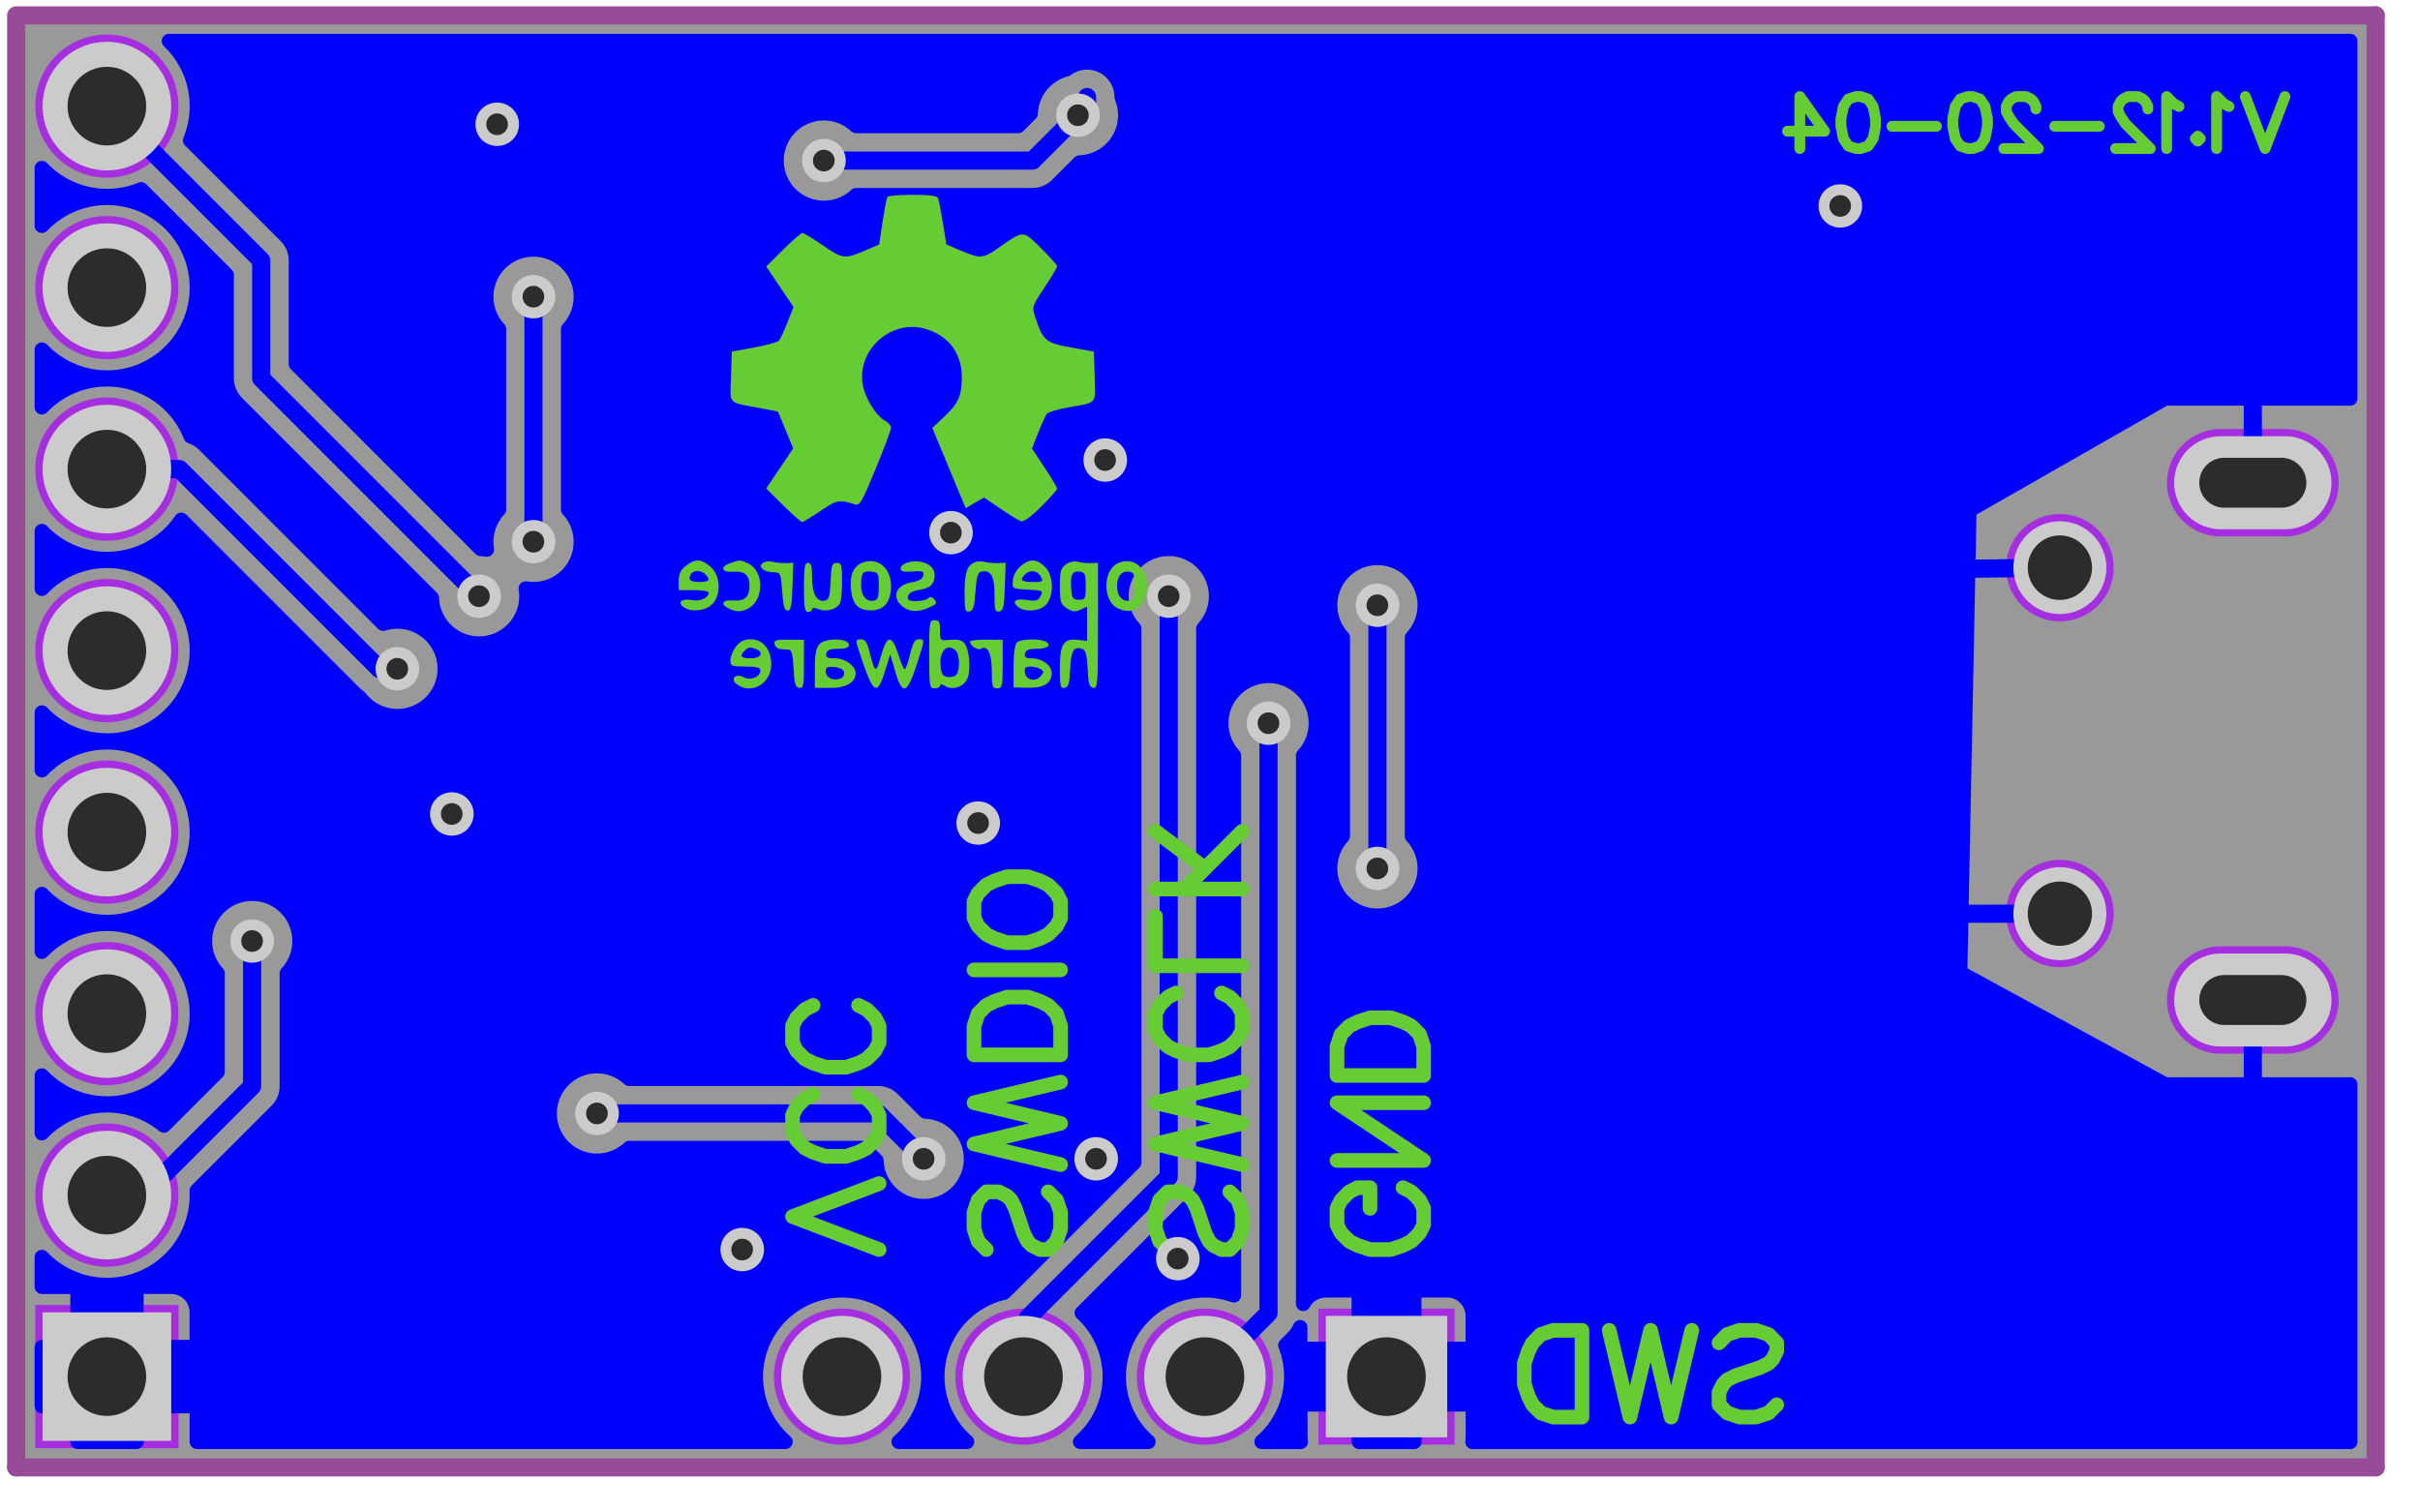 <svg height="240" viewBox="0 0 384 240" width="384" xmlns="http://www.w3.org/2000/svg"><g fill="none" fill-rule="evenodd"><path d="m3 2h374v231h-374z" fill="#999"/><g transform="translate(2 2)"><path d="m350.372 74.6h10.204" stroke="#ab00ff" stroke-linecap="round" stroke-linejoin="round" stroke-opacity=".7" stroke-width="17.04"/><path d="m350.372 156.68h10.204" stroke="#ab00ff" stroke-linecap="round" stroke-linejoin="round" stroke-opacity=".7" stroke-width="17.04"/><path d="m333.4 142.96c0-4.68-3.84-8.52-8.56-8.52-4.68 0-8.52 3.84-8.52 8.52 0 4.72 3.84 8.52 8.52 8.52 4.72 0 8.56-3.8 8.56-8.52" fill="#ab00ff" fill-opacity=".7"/><path d="m333.4 88.08c0-4.72-3.84-8.52-8.56-8.52-4.68 0-8.52 3.8-8.52 8.52s3.84 8.52 8.52 8.52c4.72 0 8.56-3.8 8.56-8.52" fill="#ab00ff" fill-opacity=".7"/><path d="m26.32 14.84c0-6.28-5.08-11.36-11.36-11.36s-11.36 5.08-11.36 11.36 5.08 11.36 11.36 11.36 11.36-5.08 11.36-11.36" fill="#ab00ff" fill-opacity=".7"/><path d="m26.32 43.64c0-6.28-5.08-11.36-11.36-11.36s-11.36 5.08-11.36 11.36 5.08 11.36 11.36 11.36 11.36-5.08 11.36-11.36" fill="#ab00ff" fill-opacity=".7"/><path d="m26.32 72.44c0-6.28-5.08-11.36-11.36-11.36s-11.36 5.08-11.36 11.36 5.08 11.36 11.36 11.36 11.36-5.08 11.36-11.36" fill="#ab00ff" fill-opacity=".7"/><path d="m26.32 101.24c0-6.28-5.08-11.36-11.36-11.36s-11.36 5.08-11.36 11.36 5.08 11.36 11.36 11.36 11.36-5.08 11.36-11.36" fill="#ab00ff" fill-opacity=".7"/><path d="m26.32 130.04c0-6.28-5.08-11.36-11.36-11.36s-11.36 5.08-11.36 11.36 5.08 11.36 11.36 11.36 11.36-5.08 11.36-11.36" fill="#ab00ff" fill-opacity=".7"/><path d="m26.32 158.84c0-6.28-5.08-11.36-11.36-11.36s-11.36 5.08-11.36 11.36 5.08 11.36 11.36 11.36 11.36-5.08 11.36-11.36" fill="#ab00ff" fill-opacity=".7"/><path d="m26.32 187.64c0-6.28-5.08-11.36-11.36-11.36s-11.36 5.08-11.36 11.36 5.08 11.36 11.36 11.36 11.36-5.08 11.36-11.36" fill="#ab00ff" fill-opacity=".7"/><path d="m25.172 206.236v20.408h-20.408v-20.408z" fill="#ab00ff" fill-opacity=".7"/><path d="m25.172 206.236v20.408h-20.408v-20.408z" stroke="#ab00ff" stroke-linecap="square" stroke-opacity=".7" stroke-width="2.32"/><path d="m227.644 226.076h-19.272v-19.272h19.272z" fill="#ab00ff" fill-opacity=".7"/><path d="m227.644 226.076h-19.272v-19.272h19.272z" stroke="#ab00ff" stroke-linecap="square" stroke-opacity=".7" stroke-width="2.32"/><path d="m200 216.44c0-5.96-4.84-10.8-10.8-10.8s-10.8 4.84-10.8 10.8 4.84 10.8 10.8 10.8 10.8-4.84 10.8-10.8" fill="#ab00ff" fill-opacity=".7"/><path d="m171.2 216.44c0-5.96-4.84-10.8-10.8-10.8s-10.8 4.84-10.8 10.8 4.84 10.8 10.8 10.8 10.8-4.84 10.8-10.8" fill="#ab00ff" fill-opacity=".7"/><path d="m142.4 216.44c0-5.96-4.84-10.8-10.8-10.8s-10.8 4.84-10.8 10.8 4.84 10.8 10.8 10.8 10.8-4.84 10.8-10.8" fill="#ab00ff" fill-opacity=".7"/><path d="m198.196 227.932-.164-.012-.164-.036-.152-.056-.144-.08-.132-.1-.116-.116-.1-.128-.076-.148-.06-.152-.036-.16-.008-.164.008-.164.036-.16.056-.156.08-.144.1-.132.116-.116.416-.38.4-.396.384-.416.36-.432.344-.452.324-.46.3-.48.28-.492.256-.5.236-.516.208-.524.188-.532.164-.54.14-.548.112-.552.088-.56.064-.56.036-.564.016-.564-.016-.584-.04-.58-.068-.58-.096-.576-.12-.572-.148-.564-.172-.56-.2-.548-.06-.204-.02-.212.016-.18.04-.176.072-.168.092-.156.12-.136 1.208-1.208.216-.232.196-.248.18-.26.16-.276.14-.284.08-.148.1-.132.116-.116.132-.1.144-.08.156-.06.16-.032.164-.012.164.008.16.036.156.06.144.076.132.1.116.116.1.132.076.144.06.152.032.164.012.164v2.292h7.008v-7.008h-4.096l-.264.012-.26.036-.252.06-.252.08-.24.104-.228.124-.22.144-.204.164-.188.18-.172.196-.152.212-.136.228-.096.148-.116.132-.136.116-.152.092-.164.064-.176.044-.176.012-.164-.012-.16-.036-.152-.056-.148-.08-.128-.096-.116-.116-.1-.132-.08-.144-.056-.156-.036-.16-.012-.164v-87.004l.012-.172.04-.168.064-.164.084-.148.108-.136.264-.296.244-.316.22-.332.2-.34.18-.356.16-.364.132-.376.112-.38.084-.388.064-.396.036-.396.012-.396-.012-.384-.032-.384-.06-.38-.08-.376-.104-.368-.124-.364-.148-.356-.168-.344-.188-.336-.208-.324-.228-.308-.248-.296-.264-.28-.28-.264-.296-.248-.308-.228-.324-.208-.336-.188-.344-.168-.356-.148-.364-.124-.368-.104-.376-.08-.38-.06-.384-.032-.384-.012-.384.012-.384.032-.38.06-.376.08-.368.104-.364.124-.356.148-.344.168-.336.188-.324.208-.308.228-.296.248-.28.264-.264.28-.248.296-.228.308-.208.324-.188.336-.168.344-.148.356-.124.364-.104.368-.08.376-.06.38-.032.384-.012.384.012.396.036.396.064.396.084.388.112.38.132.376.16.364.18.356.2.34.22.332.244.316.264.296.108.136.084.148.064.164.04.168.012.172v85.644l-.012.164-.036.164-.056.152-.08.144-.1.132-.116.116-.128.1-.148.076-.152.06-.16.032-.164.012-.196-.016-.188-.048-.584-.192-.588-.16-.596-.132-.6-.104-.608-.076-.608-.044-.612-.016-.548.012-.544.036-.544.06-.544.084-.536.108-.532.128-.524.156-.52.176-.508.196-.504.22-.488.244-.48.264-.468.284-.456.304-.44.324-.428.34-.412.36-.396.38-.38.396-.36.412-.34.428-.324.44-.304.456-.284.468-.264.48-.244.488-.22.504-.196.508-.176.52-.156.524-.128.532-.108.536-.084.544-.06.544-.036.544-.012.548.016.564.036.564.064.56.088.56.112.552.14.548.164.54.188.532.208.524.236.516.256.5.28.492.3.48.324.46.344.452.36.432.384.416.4.396.416.38.116.116.1.132.08.144.056.156.036.16.008.164-.008.164-.036.16-.06.152-.076.148-.1.128-.116.116-.132.1-.144.08-.152.056-.164.036-.164.012h-10.824l-.164-.012-.164-.036-.152-.056-.144-.08-.132-.1-.116-.116-.1-.128-.076-.148-.06-.152-.036-.16-.008-.164.008-.164.036-.16.056-.156.08-.144.1-.132.116-.116.416-.38.4-.396.384-.416.36-.432.344-.452.324-.46.3-.48.28-.492.256-.5.236-.516.208-.524.188-.532.164-.54.14-.548.112-.552.088-.56.064-.56.036-.564.016-.564-.012-.548-.036-.548-.06-.544-.084-.54-.108-.54-.128-.532-.156-.524-.176-.52-.2-.508-.22-.504-.24-.492-.264-.48-.288-.468-.304-.456-.324-.44-.344-.428-.36-.412-.38-.396-.396-.376-.128-.14-.104-.16-.08-.176-.044-.184-.016-.192.012-.18.044-.176.068-.168.096-.152.116-.136 17.684-17.684.232-.252.212-.268.188-.284.168-.296.14-.312.12-.32.092-.328.068-.336.04-.34.012-.34v-87.036l.012-.172.04-.168.064-.164.084-.148.108-.136.264-.296.244-.316.22-.332.2-.34.18-.356.16-.364.132-.376.112-.38.084-.388.064-.396.036-.396.012-.396-.012-.384-.032-.384-.06-.38-.08-.376-.104-.368-.124-.364-.148-.356-.168-.344-.188-.336-.208-.324-.228-.308-.248-.296-.264-.28-.28-.264-.296-.248-.308-.228-.324-.208-.336-.188-.344-.168-.356-.148-.364-.124-.368-.104-.376-.08-.38-.06-.384-.032-.384-.012-.384.012-.384.032-.38.06-.376.08-.368.104-.364.124-.356.148-.344.168-.336.188-.324.208-.308.228-.296.248-.28.264-.264.28-.248.296-.228.308-.208.324-.188.336-.168.344-.148.356-.124.364-.104.368-.08.376-.06.38-.032.384-.012.384.012.396.036.396.064.396.084.388.112.38.132.376.16.364.18.356.2.34.22.332.244.316.264.296.108.136.084.148.064.164.04.168.012.172v84.756l-.016.18-.04.176-.072.168-.092.156-.12.136-20.608 20.608-.164.136-.188.104-.204.068-.528.132-.52.156-.512.18-.508.2-.496.224-.488.244-.476.264-.464.284-.448.308-.44.324-.42.34-.408.364-.392.376-.376.396-.356.408-.34.428-.32.44-.3.452-.28.468-.26.476-.24.492-.22.496-.196.508-.172.516-.152.524-.128.528-.108.532-.08.54-.06.54-.036.544-.012.544.016.564.036.564.064.56.088.56.112.552.14.548.164.54.188.532.208.524.236.516.256.5.28.492.3.48.324.46.344.452.36.432.384.416.4.396.416.38.116.116.1.132.08.144.056.156.036.16.008.164-.008.164-.036.16-.06.152-.076.148-.1.128-.116.116-.132.1-.144.08-.152.056-.164.036-.164.012h-10.824l-.164-.012-.164-.036-.152-.056-.144-.08-.132-.1-.116-.116-.1-.128-.076-.148-.06-.152-.036-.16-.008-.164.008-.164.036-.16.056-.156.08-.144.1-.132.116-.116.416-.38.4-.396.384-.416.36-.432.344-.452.324-.46.3-.48.28-.492.256-.5.236-.516.208-.524.188-.532.164-.54.14-.548.112-.552.088-.56.064-.56.036-.564.016-.564-.012-.548-.036-.544-.06-.544-.084-.544-.108-.536-.128-.532-.156-.524-.176-.52-.196-.508-.22-.504-.244-.488-.264-.48-.284-.468-.304-.456-.324-.44-.34-.428-.36-.412-.38-.396-.396-.38-.412-.36-.428-.34-.44-.324-.456-.304-.468-.284-.48-.264-.488-.244-.504-.22-.508-.196-.52-.176-.524-.156-.532-.128-.536-.108-.544-.084-.544-.06-.544-.036-.548-.012-.548.012-.544.036-.544.06-.544.084-.536.108-.532.128-.524.156-.52.176-.508.196-.504.22-.488.244-.48.264-.468.284-.456.304-.44.324-.428.34-.412.36-.396.38-.38.396-.36.412-.34.428-.324.44-.304.456-.284.468-.264.48-.244.488-.22.504-.196.508-.176.52-.156.524-.128.532-.108.536-.084.544-.06.544-.036.544-.012.548.016.564.036.564.064.56.088.56.112.552.14.548.164.54.188.532.208.524.236.516.256.5.28.492.3.48.324.46.344.452.36.432.384.416.4.396.416.38.116.116.1.132.08.144.056.156.036.16.008.164-.008.164-.036.16-.06.152-.076.148-.1.128-.116.116-.132.1-.144.08-.152.056-.164.036-.164.012h-93.388l-.164-.012-.16-.036-.156-.056-.144-.08-.132-.1-.116-.116-.096-.128-.08-.148-.06-.152-.032-.16-.012-.164v.012-.052-.096-4.38h-7.288v4.516l-.012.164-.036.16-.056.152-.08.148-.1.128-.116.116-.132.1-.144.08-.152.056-.16.036-.164.012h-9.344l-.164-.012-.16-.036-.152-.056-.144-.08-.132-.1-.116-.116-.1-.128-.08-.148-.056-.152-.036-.16-.012-.164v-4.516h-4.516l-.164-.012-.16-.036-.152-.056-.148-.08-.128-.1-.116-.116-.1-.132-.08-.144-.056-.152-.036-.16-.012-.164v-9.344l.012-.164.036-.16.056-.152.08-.144.1-.132.116-.116.128-.1.148-.08.152-.056.16-.036.164-.012h4.516v-7.288h-4.38-.096.012-.052l-.164-.012-.16-.032-.152-.06-.148-.08-.128-.096-.116-.116-.1-.132-.08-.144-.056-.156-.036-.16-.012-.164v-4.708l.012-.164.036-.16.056-.152.08-.148.1-.128.116-.116.128-.1.148-.08.152-.056.16-.036.164-.012.188.016.18.044.172.076.156.1.14.124.392.396.412.38.428.364.44.344.456.324.468.304.484.284.492.264.504.24.516.224.524.196.528.176.54.156.544.128.548.108.552.084.56.056.556.036.56.012.556-.012.556-.032.552-.06.552-.084.548-.104.54-.128.536-.152.528-.176.52-.196.512-.22.504-.24.492-.26.48-.28.468-.304.452-.32.444-.34.424-.36.408-.376.396-.396.376-.408.36-.424.34-.444.32-.452.304-.468.28-.48.26-.492.24-.504.22-.512.196-.52.176-.528.152-.536.128-.54.104-.548.084-.552.06-.552.032-.556.012-.556-.016-.652v-.056l.016-.18.04-.176.068-.168.096-.152.116-.14 12.684-12.68.232-.252.212-.268.188-.284.168-.296.14-.312.12-.32.092-.328.068-.336.04-.34.012-.34v-17.916l.012-.172.04-.168.064-.164.084-.148.108-.136.264-.296.244-.316.22-.332.2-.34.18-.356.16-.364.132-.376.112-.38.084-.388.064-.396.036-.396.012-.396-.012-.384-.032-.384-.06-.38-.08-.376-.104-.368-.124-.364-.148-.356-.168-.344-.188-.336-.208-.324-.228-.308-.248-.296-.264-.28-.28-.264-.296-.248-.308-.228-.324-.208-.336-.188-.344-.168-.356-.148-.364-.124-.368-.104-.376-.08-.38-.06-.384-.032-.384-.012-.384.012-.384.032-.38.06-.376.08-.368.104-.364.124-.356.148-.344.168-.336.188-.324.208-.308.228-.296.248-.28.264-.264.28-.248.296-.228.308-.208.324-.188.336-.168.344-.148.356-.124.364-.104.368-.08.376-.06.38-.032.384-.012.384.012.396.036.396.064.396.084.388.112.38.132.376.16.364.18.356.2.34.22.332.244.316.264.296.108.136.084.148.064.164.04.168.012.172v15.636l-.016.18-.04.176-.072.168-.092.156-.12.136-8.512 8.512-.136.116-.156.096-.164.068-.176.044-.18.012-.196-.016-.192-.048-.18-.084-.164-.112-.44-.344-.456-.328-.472-.304-.484-.288-.492-.264-.508-.244-.516-.224-.524-.2-.532-.176-.54-.156-.544-.132-.552-.104-.556-.084-.56-.06-.56-.036-.56-.012-.56.012-.556.036-.56.056-.552.084-.548.108-.544.128-.54.156-.528.176-.524.196-.516.224-.504.24-.492.264-.484.284-.468.304-.456.324-.44.344-.428.364-.412.38-.392.396-.14.124-.156.1-.172.076-.18.044-.188.016-.164-.012-.16-.036-.152-.056-.148-.08-.128-.1-.116-.116-.1-.128-.08-.148-.056-.152-.036-.16-.012-.164v-9.144l.012-.164.036-.16.056-.152.08-.148.1-.128.116-.116.128-.1.148-.08.152-.056.16-.036.164-.012.188.016.18.044.172.076.156.1.14.124.392.396.412.38.428.364.44.344.456.324.468.304.484.284.492.264.504.24.516.224.524.196.528.176.54.156.544.128.548.108.552.084.56.056.556.036.56.012.556-.012.556-.032.552-.06.552-.084.548-.104.54-.128.536-.152.528-.176.52-.196.512-.22.504-.24.492-.26.48-.28.468-.304.452-.32.444-.34.424-.36.408-.376.396-.396.376-.408.36-.424.34-.444.32-.452.304-.468.28-.48.26-.492.24-.504.22-.512.196-.52.176-.528.152-.536.128-.54.104-.548.084-.552.06-.552.032-.556.012-.556-.012-.556-.032-.556-.06-.552-.084-.552-.104-.548-.128-.54-.152-.536-.176-.528-.196-.52-.22-.512-.24-.504-.26-.492-.28-.48-.304-.468-.32-.452-.34-.444-.36-.424-.376-.408-.396-.396-.408-.376-.424-.36-.444-.34-.452-.32-.468-.304-.48-.28-.492-.26-.504-.24-.512-.22-.52-.196-.528-.176-.536-.152-.54-.128-.548-.104-.552-.084-.552-.06-.556-.032-.556-.012-.56.012-.556.036-.56.056-.552.084-.548.108-.544.128-.54.156-.528.176-.524.196-.516.224-.504.24-.492.264-.484.284-.468.304-.456.324-.44.344-.428.364-.412.38-.392.396-.14.124-.156.1-.172.076-.18.044-.188.016-.164-.012-.16-.036-.152-.056-.148-.08-.128-.1-.116-.116-.1-.128-.08-.148-.056-.152-.036-.16-.012-.164v-9.144l.012-.164.036-.16.056-.152.08-.148.1-.128.116-.116.128-.1.148-.08.152-.056.16-.036.164-.012.188.016.18.044.172.076.156.1.14.124.392.396.412.38.428.364.44.344.456.324.468.304.484.284.492.264.504.24.516.224.524.196.528.176.54.156.544.128.548.108.552.084.56.056.556.036.56.012.556-.012.556-.032.552-.06.552-.084.548-.104.54-.128.536-.152.528-.176.52-.196.512-.22.504-.24.492-.26.48-.28.468-.304.452-.32.444-.34.424-.36.408-.376.396-.396.376-.408.36-.424.34-.444.32-.452.304-.468.28-.48.26-.492.24-.504.22-.512.196-.52.176-.528.152-.536.128-.54.104-.548.084-.552.06-.552.032-.556.012-.556-.012-.556-.032-.556-.06-.552-.084-.552-.104-.548-.128-.54-.152-.536-.176-.528-.196-.52-.22-.512-.24-.504-.26-.492-.28-.48-.304-.468-.32-.452-.34-.444-.36-.424-.376-.408-.396-.396-.408-.376-.424-.36-.444-.34-.452-.32-.468-.304-.48-.28-.492-.26-.504-.24-.512-.22-.52-.196-.528-.176-.536-.152-.54-.128-.548-.104-.552-.084-.552-.06-.556-.032-.556-.012-.56.012-.556.036-.56.056-.552.084-.548.108-.544.128-.54.156-.528.176-.524.196-.516.224-.504.24-.492.264-.484.284-.468.304-.456.324-.44.344-.428.364-.412.38-.392.396-.14.124-.156.1-.172.076-.18.044-.188.016-.164-.012-.16-.036-.152-.056-.148-.08-.128-.1-.116-.116-.1-.128-.08-.148-.056-.152-.036-.16-.012-.164v-9.144l.012-.164.036-.16.056-.152.08-.148.1-.128.116-.116.128-.1.148-.08.152-.056.16-.036.164-.012.188.016.18.044.172.076.156.1.14.124.392.396.412.38.428.364.44.344.456.324.468.304.484.284.492.264.504.24.516.224.524.196.528.176.54.156.544.128.548.108.552.084.56.056.556.036.56.012.556-.012.556-.032.552-.06.552-.084.548-.104.54-.128.536-.152.528-.176.52-.196.512-.22.504-.24.492-.26.48-.28.468-.304.452-.32.444-.34.424-.36.408-.376.396-.396.376-.408.36-.424.34-.444.32-.452.304-.468.28-.48.26-.492.24-.504.22-.512.196-.52.176-.528.152-.536.128-.54.104-.548.084-.552.06-.552.032-.556.012-.556-.012-.556-.032-.556-.06-.552-.084-.552-.104-.548-.128-.54-.152-.536-.176-.528-.196-.52-.22-.512-.24-.504-.26-.492-.28-.48-.304-.468-.32-.452-.34-.444-.36-.424-.376-.408-.396-.396-.408-.376-.424-.36-.444-.34-.452-.32-.468-.304-.48-.28-.492-.26-.504-.24-.512-.22-.52-.196-.528-.176-.536-.152-.54-.128-.548-.104-.552-.084-.552-.06-.556-.032-.556-.012-.56.012-.556.036-.56.056-.552.084-.548.108-.544.128-.54.156-.528.176-.524.196-.516.224-.504.24-.492.264-.484.284-.468.304-.456.324-.44.344-.428.364-.412.38-.392.396-.14.124-.156.1-.172.076-.18.044-.188.016-.164-.012-.16-.036-.152-.056-.148-.08-.128-.1-.116-.116-.1-.128-.08-.148-.056-.152-.036-.16-.012-.164v-9.144l.012-.164.036-.16.056-.152.08-.148.1-.128.116-.116.128-.1.148-.08.152-.056.16-.036.164-.012.188.016.18.044.172.076.156.1.14.124.392.396.412.38.428.364.44.344.456.324.468.304.484.284.492.264.504.24.516.224.524.196.528.176.54.156.544.128.548.108.552.084.56.056.556.036.56.012.552-.012.556-.032.548-.06.548-.08.548-.108.536-.124.536-.152.524-.172.52-.196.508-.216.504-.236.488-.26.48-.28.464-.3.456-.316.436-.34.428-.356.408-.372.392-.392.376-.404.36-.424.34-.436.324-.452.116-.144.14-.124.156-.1.172-.076.18-.044.188-.016.18.016.176.044.164.068.156.092.136.12 27.528 27.528.296.268.316.24.144.116.124.14.244.304.264.288.284.272.296.256.312.236.328.216.34.196.348.176.364.152.368.128.376.108.384.084.388.06.388.036.392.012.384-.012.384-.032.38-.06.376-.08.368-.104.364-.124.356-.148.344-.168.336-.188.324-.208.308-.228.296-.248.28-.264.264-.28.248-.296.228-.308.208-.324.188-.336.168-.344.148-.356.124-.364.104-.368.08-.376.06-.38.032-.384.012-.384-.012-.384-.032-.384-.06-.38-.08-.376-.104-.368-.124-.364-.148-.356-.168-.344-.188-.336-.208-.324-.228-.308-.248-.296-.264-.28-.28-.264-.296-.248-.308-.228-.324-.208-.336-.188-.344-.168-.356-.148-.364-.124-.368-.104-.376-.08-.38-.06-.384-.032-.384-.012-.388.012-.392.036-.384.06-.38.08-.376.108-.172.04-.176.012-.18-.012-.176-.044-.168-.068-.152-.096-.136-.116-28.404-28.404-.244-.224-.264-.208-.276-.188-.288-.164-.3-.14-.312-.12-.156-.064-.144-.088-.128-.104-.112-.124-.092-.14-.072-.152-.216-.516-.24-.508-.256-.496-.284-.484-.3-.476-.32-.46-.34-.444-.36-.432-.376-.412-.392-.4-.412-.38-.428-.364-.44-.344-.456-.328-.472-.304-.48-.288-.496-.264-.504-.24-.516-.224-.524-.2-.532-.176-.536-.152-.548-.132-.548-.108-.556-.08-.556-.06-.56-.036-.56-.012-.56.012-.556.036-.56.056-.552.084-.548.108-.544.128-.54.156-.528.176-.524.196-.516.224-.504.24-.492.264-.484.284-.468.304-.456.324-.44.344-.428.364-.412.38-.392.396-.14.124-.156.1-.172.076-.18.044-.188.016-.164-.012-.16-.036-.152-.056-.148-.08-.128-.1-.116-.116-.1-.128-.08-.148-.056-.152-.036-.16-.012-.164v-9.144l.012-.164.036-.16.056-.152.08-.148.1-.128.116-.116.128-.1.148-.08.152-.056.16-.036.164-.012.188.016.18.044.172.076.156.1.14.124.392.396.412.38.428.364.44.344.456.324.468.304.484.284.492.264.504.24.516.224.524.196.528.176.54.156.544.128.548.108.552.084.56.056.556.036.56.012.556-.012.556-.032.552-.06.552-.084.548-.104.54-.128.536-.152.528-.176.52-.196.512-.22.504-.24.492-.26.48-.28.468-.304.452-.32.444-.34.424-.36.408-.376.396-.396.376-.408.36-.424.34-.444.32-.452.304-.468.28-.48.26-.492.24-.504.22-.512.196-.52.176-.528.152-.536.128-.54.104-.548.084-.552.06-.552.032-.556.012-.556-.012-.556-.032-.556-.06-.552-.084-.552-.104-.548-.128-.54-.152-.536-.176-.528-.196-.52-.22-.512-.24-.504-.26-.492-.28-.48-.304-.468-.32-.452-.34-.444-.36-.424-.376-.408-.396-.396-.408-.376-.424-.36-.444-.34-.452-.32-.468-.304-.48-.28-.492-.26-.504-.24-.512-.22-.52-.196-.528-.176-.536-.152-.54-.128-.548-.104-.552-.084-.552-.06-.556-.032-.556-.012-.56.012-.556.036-.56.056-.552.084-.548.108-.544.128-.54.156-.528.176-.524.196-.516.224-.504.24-.492.264-.484.284-.468.304-.456.324-.44.344-.428.364-.412.38-.392.396-.14.124-.156.1-.172.076-.18.044-.188.016-.164-.012-.16-.036-.152-.056-.148-.08-.128-.1-.116-.116-.1-.128-.08-.148-.056-.152-.036-.16-.012-.164v-9.144l.012-.164.036-.16.056-.152.08-.148.1-.128.116-.116.128-.1.148-.08.152-.056.16-.036.164-.012.188.016.18.044.172.076.156.1.14.124.392.396.412.38.428.364.44.344.456.324.468.304.484.284.492.264.504.24.516.224.524.196.528.176.54.156.544.128.548.108.552.084.56.056.556.036.56.012.568-.012.564-.036.564-.06.564-.088.556-.108.552-.136.544-.156.54-.18.528-.204.216-.064.22-.024.18.016.176.04.168.072.156.092.136.12 13.56 13.56.12.136.092.156.072.168.04.176.016.18v16.44l.012.34.04.34.068.336.092.328.12.32.14.312.168.296.188.284.212.268.232.252 30.94 30.936.112.132.092.144.068.16.044.168.02.172.024.388.052.388.072.384.096.38.12.372.144.364.164.352.188.344.204.332.228.32.244.3.264.292.284.268.296.256.312.232.328.216.336.196.352.172.36.152.368.132.376.104.384.084.384.06.388.036.392.012.384-.012.384-.032.38-.06.376-.08.368-.104.364-.124.356-.148.344-.168.336-.188.324-.208.308-.228.296-.248.28-.264.264-.28.248-.296.228-.308.208-.324.188-.336.168-.344.148-.356.124-.364.104-.368.08-.376.06-.38.032-.384.012-.384-.02-.52-.064-.516-.016-.188.012-.164.036-.16.056-.152.08-.148.096-.128.12-.12.128-.096.148-.08.152-.056.16-.036.164-.012.188.016.516.064.52.02.384-.012.384-.032.38-.06.376-.08.368-.104.364-.124.356-.148.344-.168.336-.188.324-.208.308-.228.296-.248.28-.264.264-.28.248-.296.228-.308.208-.324.188-.336.168-.344.148-.356.124-.364.104-.368.08-.376.06-.38.032-.384.012-.384-.012-.396-.036-.396-.064-.396-.084-.388-.112-.38-.132-.376-.16-.364-.18-.356-.2-.34-.22-.332-.244-.316-.264-.296-.108-.136-.084-.148-.064-.164-.04-.168-.012-.172v-28.632l.012-.172.04-.168.064-.164.084-.148.108-.136.264-.296.244-.316.22-.332.2-.34.18-.356.16-.364.132-.376.112-.38.084-.388.064-.396.036-.396.012-.396-.012-.384-.032-.384-.06-.38-.08-.376-.104-.368-.124-.364-.148-.356-.168-.344-.188-.336-.208-.324-.228-.308-.248-.296-.264-.28-.28-.264-.296-.248-.308-.228-.324-.208-.336-.188-.344-.168-.356-.148-.364-.124-.368-.104-.376-.08-.38-.06-.384-.032-.384-.012-.384.012-.384.032-.38.06-.376.08-.368.104-.364.124-.356.148-.344.168-.336.188-.324.208-.308.228-.296.248-.28.264-.264.28-.248.296-.228.308-.208.324-.188.336-.168.344-.148.356-.124.364-.104.368-.08.376-.06.38-.032.384-.012.384.012.396.036.396.064.396.084.388.112.38.132.376.16.364.18.356.2.34.22.332.244.316.264.296.108.136.084.148.064.164.04.168.012.172v28.632l-.012.172-.04.168-.064.164-.084.148-.108.136-.264.296-.244.316-.22.332-.2.34-.18.356-.16.364-.132.376-.112.38-.084.388-.064.396-.036.396-.012.396.02.52.064.516.016.188-.012.164-.036.16-.056.152-.08.148-.096.128-.12.12-.128.096-.148.08-.152.056-.16.036-.164.012-.188-.016-.404-.052-.404-.028-.172-.02-.168-.044-.16-.068-.144-.092-.132-.112-29.324-29.328-.12-.136-.092-.156-.072-.168-.04-.176-.016-.18v-16.44l-.012-.34-.04-.34-.068-.336-.092-.328-.12-.32-.14-.312-.168-.296-.188-.284-.212-.268-.232-.252-15.172-15.172-.12-.136-.092-.156-.072-.168-.04-.176-.016-.18.024-.22.064-.216.204-.528.18-.54.156-.544.136-.552.108-.556.088-.564.06-.564.036-.564.012-.568-.012-.56-.036-.556-.056-.56-.084-.552-.108-.548-.128-.544-.156-.54-.176-.528-.196-.524-.224-.516-.24-.504-.264-.492-.284-.484-.304-.468-.324-.456-.344-.44-.364-.428-.38-.412-.396-.392-.124-.14-.1-.156-.076-.172-.044-.18-.016-.188.012-.164.036-.16.056-.152.08-.148.1-.128.116-.116.128-.1.148-.08.152-.056.16-.036.164-.012h346.112l.164.012.16.036.152.056.148.08.128.1.116.116.1.128.08.148.056.152.036.16.012.164v56.708l-.012.164-.036.16-.056.156-.08.144-.1.132-.116.116-.128.096-.148.08-.152.056-.16.036-.164.012h-29.06l-30.24 17.28-1.44 72 31.68 17.28h29.06l.164.012.16.036.152.056.148.08.128.096.116.116.1.132.08.144.056.156.036.16.012.164v56.708l-.012.164-.036.16-.056.152-.08.148-.1.128-.116.116-.128.1-.148.08-.152.056-.16.036-.164.012h-139.264l-.164-.012-.16-.036-.152-.056-.144-.08-.132-.1-.116-.116-.1-.128-.08-.148-.056-.152-.036-.16-.012-.164.02-.2.044-.504v-4.096h-7.008v4.8l-.012.164-.036.16-.056.152-.08.148-.1.128-.116.116-.132.1-.144.08-.152.056-.16.036-.164.012h-8.776l-.164-.012-.16-.036-.152-.056-.144-.08-.132-.1-.116-.116-.1-.128-.08-.148-.056-.152-.036-.16-.012-.164v-4.8h-7.008v4.096l.044.504.02.2-.012.164-.036.16-.056.152-.08.148-.1.128-.116.116-.132.1-.144.08-.152.056-.16.036-.164.012zm-53.628-39.688.384-.012.384-.032.38-.06.376-.08.368-.104.364-.124.356-.148.344-.168.336-.188.324-.208.308-.228.296-.248.28-.264.264-.28.248-.296.228-.308.208-.324.188-.336.168-.344.148-.356.124-.364.104-.368.08-.376.06-.38.032-.384.012-.384-.012-.392-.036-.388-.06-.384-.084-.384-.104-.376-.132-.368-.152-.36-.172-.352-.196-.336-.216-.328-.232-.312-.256-.296-.268-.284-.292-.264-.3-.244-.32-.228-.332-.204-.344-.188-.352-.164-.364-.144-.372-.12-.38-.096-.384-.072-.388-.052-.388-.024-.172-.02-.168-.044-.16-.068-.144-.092-.132-.112-3.576-3.58-.252-.232-.268-.212-.284-.188-.296-.168-.312-.14-.32-.12-.328-.092-.336-.068-.34-.04-.34-.012h-39.516l-.172-.012-.168-.04-.164-.064-.148-.084-.136-.108-.296-.264-.316-.244-.332-.22-.34-.2-.356-.18-.364-.16-.376-.132-.38-.112-.388-.084-.396-.064-.396-.036-.396-.012-.384.012-.384.032-.38.06-.376.08-.368.104-.364.124-.356.148-.344.168-.336.188-.324.208-.308.228-.296.248-.28.264-.264.28-.248.296-.228.308-.208.324-.188.336-.168.344-.148.356-.124.364-.104.368-.08.376-.06.38-.032.384-.012.384.012.384.032.384.06.38.08.376.104.368.124.364.148.356.168.344.188.336.208.324.228.308.248.296.264.28.28.264.296.248.308.228.324.208.336.188.344.168.356.148.364.124.368.104.376.08.38.06.384.032.384.012.396-.012.396-.036.396-.064.388-.084.38-.112.376-.132.364-.16.356-.18.34-.2.332-.22.316-.244.296-.264.136-.108.148-.084.164-.064.168-.04.172-.012h37.236l.18.016.176.04.168.072.156.092.136.12 1.968 1.964.112.132.092.144.068.16.044.168.02.172.024.388.052.388.072.384.096.38.12.372.144.364.164.352.188.344.204.332.228.32.244.3.264.292.284.268.296.256.312.232.328.216.336.196.352.172.36.152.368.132.376.104.384.084.384.06.388.036zm-15.84-158.4.396-.012.396-.036.396-.064.388-.084.38-.112.376-.132.364-.16.356-.18.34-.2.332-.22.316-.244.296-.264.136-.108.148-.084.164-.064.168-.04.172-.012h27.996l.34-.012.34-.04.336-.068.328-.092.32-.12.312-.14.296-.168.284-.188.268-.212.252-.232 3.576-3.58.132-.112.144-.092.16-.068.168-.044.172-.02.388-.024.388-.052.384-.072.38-.096.372-.12.364-.144.352-.164.344-.188.332-.204.32-.228.3-.244.292-.264.268-.284.256-.296.232-.312.216-.328.196-.336.172-.352.152-.36.132-.368.104-.376.084-.384.06-.384.036-.388.012-.392-.012-.416-.044-.416-.068-.412-.092-.408-.124-.4-.148-.392-.064-.216-.024-.224-.012-.324-.036-.324-.06-.32-.084-.312-.108-.308-.132-.296-.152-.288-.172-.276-.192-.26-.212-.248-.232-.228-.248-.212-.26-.196-.276-.172-.288-.152-.296-.128-.308-.108-.312-.084-.32-.06-.324-.036-.324-.012-.348.012-.348.044-.34.068-.336.096-.328.124-.316.152-.3.172-.288.2-.196.116-.212.076-.372.108-.368.132-.36.152-.348.172-.336.196-.324.216-.312.236-.296.252-.28.272-.264.288-.244.304-.224.316-.208.332-.184.344-.164.352-.14.364-.12.372-.096.376-.072.384-.052.384-.024.388-.02.172-.044.168-.068.16-.092.144-.112.132-1.968 1.964-.136.12-.156.092-.168.072-.176.04-.18.016h-25.716l-.172-.012-.168-.04-.164-.064-.148-.084-.136-.108-.296-.264-.316-.244-.332-.22-.34-.2-.356-.18-.364-.16-.376-.132-.38-.112-.388-.084-.396-.064-.396-.036-.396-.012-.384.012-.384.032-.38.06-.376.08-.368.104-.364.124-.356.148-.344.168-.336.188-.324.208-.308.228-.296.248-.28.264-.264.28-.248.296-.228.308-.208.324-.188.336-.168.344-.148.356-.124.364-.104.368-.08.376-.06.38-.032.384-.012.384.012.384.032.384.06.38.08.376.104.368.124.364.148.356.168.344.188.336.208.324.228.308.248.296.264.28.28.264.296.248.308.228.324.208.336.188.344.168.356.148.364.124.368.104.376.08.38.06.384.032zm81.476 105.956.012.384.032.384.06.38.08.376.104.368.124.364.148.356.168.344.188.336.208.324.228.308.248.296.264.28.28.264.296.248.308.228.324.208.336.188.344.168.356.148.364.124.368.104.376.08.38.06.384.032.384.012.384-.012.384-.032.38-.06.376-.08.368-.104.364-.124.356-.148.344-.168.336-.188.324-.208.308-.228.296-.248.28-.264.264-.28.248-.296.228-.308.208-.324.188-.336.168-.344.148-.356.124-.364.104-.368.08-.376.06-.38.032-.384.012-.384-.012-.396-.036-.396-.064-.396-.084-.388-.112-.38-.132-.376-.16-.364-.18-.356-.2-.34-.22-.332-.244-.316-.264-.296-.108-.136-.084-.148-.064-.164-.04-.168-.012-.172v-31.512l.012-.172.04-.168.064-.164.084-.148.108-.136.264-.296.244-.316.22-.332.2-.34.18-.356.16-.364.132-.376.112-.38.084-.388.064-.396.036-.396.012-.396-.012-.384-.032-.384-.06-.38-.08-.376-.104-.368-.124-.364-.148-.356-.168-.344-.188-.336-.208-.324-.228-.308-.248-.296-.264-.28-.28-.264-.296-.248-.308-.228-.324-.208-.336-.188-.344-.168-.356-.148-.364-.124-.368-.104-.376-.08-.38-.06-.384-.032-.384-.012-.384.012-.384.032-.38.06-.376.08-.368.104-.364.124-.356.148-.344.168-.336.188-.324.208-.308.228-.296.248-.28.264-.264.28-.248.296-.228.308-.208.324-.188.336-.168.344-.148.356-.124.364-.104.368-.08.376-.06.38-.032.384-.012.384.012.396.036.396.064.396.084.388.112.38.132.376.16.364.18.356.2.34.22.332.244.316.264.296.108.136.084.148.064.164.04.168.012.172v31.512l-.012.172-.04.168-.064.164-.084.148-.108.136-.264.296-.244.316-.22.332-.2.34-.18.356-.16.364-.132.376-.112.38-.084.388-.064.396-.036.396zm-182.124 74.816v-4.38l-.012-.268-.036-.268-.06-.26-.088-.256-.108-.244-.132-.236-.152-.22-.168-.208-.192-.192-.208-.168-.22-.152-.236-.132-.244-.108-.256-.088-.26-.06-.268-.036-.268-.012h-4.38v7.288zm195.468-6.724v7.008h7.008v-4.096l-.012-.272-.04-.264-.06-.26-.084-.256-.112-.248-.128-.232-.152-.224-.172-.204-.192-.192-.204-.172-.224-.152-.232-.128-.248-.112-.256-.084-.26-.06-.264-.04-.272-.012z" fill="#00f"/><g stroke-linecap="round" stroke-linejoin="round"><path d="m355.472 156.68v18" stroke="#00f" stroke-width="2.88"/><path d="m355.472 74.6v-18" stroke="#00f" stroke-width="2.88"/><path d="m199.288 112.76v93.6l-10.08 10.08" stroke="#00f" stroke-width="2.88"/><path d="m128.728 23.48h33.12l7.2-7.2 1.44-1.44v-1.44" stroke="#00f" stroke-width="2.88"/><path d="m74.008 92.6-34.56-34.56v-18.72l-24.48-24.48" stroke="#00f" stroke-width="2.88"/><path d="m183.448 92.6v92.16l-22.32 22.32v8.64" stroke="#00f" stroke-width="2.88"/><path d="m216.568 94.04v41.76" stroke="#00f" stroke-width="2.88"/><path d="m324.856 142.972-17.568.028" stroke="#00f" stroke-width="2.88"/><path d="m324.856 88.08-17.568.2" stroke="#00f" stroke-width="2.88"/><path d="m38.008 147.32v23.04l-17.28 17.28h-5.76" stroke="#00f" stroke-width="2.88"/><path d="m61.048 104.12h-2.88l-31.68-31.68h-11.52" stroke="#00f" stroke-width="2.88"/><path d="m144.568 181.88-7.2-7.2h-44.64" stroke="#00f" stroke-width="2.88"/><path d="m82.648 45.08v38.88" stroke="#00f" stroke-width="2.88"/><path d="m270.768 211.084 1.296-1.324 1.96-.664h2.62l1.988.664 1.296 1.324v1.296l-.664 1.324-.632.632-1.324.664-3.916 1.296-1.328.664-.632.66-.664 1.296v1.988l1.296 1.296 1.96.664h2.62l1.988-.664 1.296-1.296m-13.48-11.808-3.28 13.768m-3.256-13.768 3.256 13.768m-3.256-13.768-3.284 13.768m-3.284-13.768 3.284 13.768m-7.604-13.768v13.768m0-13.768h-4.576l-1.96.664-1.296 1.324-.664 1.296-.66 1.956v3.284l.66 1.96.664 1.324 1.296 1.296 1.96.664h4.576" stroke="#6c3" stroke-width="2.32"/><path d="m137.5 196.28-13.748-5.236m13.748-5.236-13.748 5.236m10.476-19.376 1.308.656 1.308 1.308.656 1.308v2.62l-.656 1.308-1.308 1.312-1.308.652-1.964.656h-3.276l-1.96-.656-1.312-.652-1.308-1.312-.656-1.308v-2.62l.656-1.308 1.308-1.308 1.312-.656m7.2-14.136 1.308.652 1.308 1.312.656 1.308v2.616l-.656 1.312-1.308 1.308-1.308.656-1.964.652h-3.276l-1.96-.652-1.312-.656-1.308-1.308-.656-1.312v-2.616l.656-1.308 1.308-1.312 1.312-.652" stroke="#6c3" stroke-width="2.32"/><path d="m164.336 187.116 1.308 1.308.656 1.964v2.62l-.656 1.964-1.308 1.308h-1.308l-1.312-.656-.652-.652-.656-1.312-1.308-3.924-.656-1.312-.656-.652-1.308-.656h-1.964l-1.308 1.308-.656 1.964v2.62l.656 1.964 1.308 1.308m11.784-13.484-13.748-3.272m13.748-3.272-13.748 3.272m13.748-3.272-13.748-3.272m13.748-3.276-13.748 3.276m13.748-7.596h-13.748m13.748 0v-4.58l-.656-1.964-1.308-1.308-1.308-.656-1.964-.656h-3.276l-1.96.656-1.312.656-1.308 1.308-.656 1.964v4.58m13.748-13.484h-13.748m13.748-8.244-.656 1.308-1.308 1.308-1.308.656-1.964.652h-3.276l-1.96-.652-1.312-.656-1.308-1.308-.656-1.308v-2.62l.656-1.308 1.308-1.308 1.312-.656 1.96-.656h3.276l1.964.656 1.308.656 1.308 1.308.656 1.308z" stroke="#6c3" stroke-width="2.32"/><path d="m193.136 187.116 1.308 1.308.656 1.964v2.62l-.656 1.964-1.308 1.308h-1.308l-1.312-.656-.652-.652-.656-1.312-1.308-3.924-.656-1.312-.656-.652-1.308-.656h-1.964l-1.308 1.308-.656 1.964v2.62l.656 1.964 1.308 1.308m11.784-13.484-13.748-3.272m13.748-3.272-13.748 3.272m13.748-3.272-13.748-3.272m13.748-3.276-13.748 3.276m10.476-17.412 1.308.652 1.308 1.312.656 1.308v2.62l-.656 1.308-1.308 1.308-1.308.656-1.964.652h-3.276l-1.96-.652-1.312-.656-1.308-1.308-.656-1.308v-2.62l.656-1.308 1.308-1.312 1.312-.652m10.472-4.32h-13.748m0 0v-7.856m13.748-4.32h-13.748m13.748-9.164-9.164 9.164m3.272-3.272-7.856-5.892" stroke="#6c3" stroke-width="2.32"/><path d="m220.628 186.46 1.308.656 1.308 1.308.656 1.312v2.616l-.656 1.308-1.308 1.312-1.308.652-1.964.656h-3.276l-1.96-.656-1.312-.652-1.308-1.312-.656-1.308v-2.616l.656-1.312 1.308-1.308 1.312-.656h1.96m0 3.276v-3.276m8.512-4.32h-13.748m13.748 0-13.748-9.16m13.748 0h-13.748m13.748-4.32h-13.748m13.748 0v-4.584l-.656-1.964-1.308-1.308-1.308-.656-1.964-.652h-3.276l-1.96.652-1.312.656-1.308 1.308-.656 1.964v4.584" stroke="#6c3" stroke-width="2.32"/><path d="m360.568 13.32-3.14 8.248m-3.144-8.248 3.144 8.248m-5.736-6.676-.784-.392-1.18-1.18v8.248m-2.984-1.964.392.392-.392.396-.392-.396zm-2.984-4.712-.788-.392-1.176-1.18v8.248m-2.984-6.284v-.392l-.392-.784-.396-.392-.784-.396h-1.572l-.784.396-.392.392-.392.784v.784l.392.788.784 1.176 3.928 3.928h-5.5m-2.592-3.532h-7.068m-2.984-2.752v-.392l-.392-.784-.392-.392-.788-.396h-1.572l-.784.396-.392.392-.392.784v.784l.392.788.784 1.176 3.928 3.928h-5.496m-4.952-8.248 1.18.396.784 1.176.396 1.964v1.18l-.396 1.96-.784 1.18-1.18.392h-.784l-1.176-.392-.788-1.18-.392-1.96v-1.18l.392-1.964.788-1.176 1.176-.396zm-5.732 4.716h-7.068m-4.948-4.716 1.176.396.788 1.176.392 1.964v1.18l-.392 1.96-.788 1.18-1.176.392h-.788l-1.176-.392-.788-1.18-.392-1.96v-1.18l.392-1.964.788-1.176 1.176-.396zm-9.664 0 3.928 5.5h-5.892m1.964-5.5v8.248" stroke="#6c3" stroke-width="1.72"/></g><path d="m138.808 29.24c-.112.18-.452 1.956-.756 3.944l-.552 3.616-1.904.816c-3.592 1.544-3.796 1.524-6.968-.648-1.608-1.1-3.096-2-3.304-2s-1.588 1.196-3.06 2.66l-2.684 2.664 2.168 3.212 2.164 3.216-.968 2.452c-.532 1.348-1.136 2.648-1.344 2.888-.212.236-1.98.724-3.928 1.08l-3.552.652-.124 3.988c-.14 4.536-.672 3.964 4.652 4.988l2.796.54 1.212 2.92 1.208 2.924-2.14 3.176-2.144 3.18 2.684 2.664c1.472 1.46 2.832 2.66 3.016 2.66s1.508-.8 2.944-1.776c2.58-1.752 2.904-1.816 5.38-1.036.828.256 1.136-.264 3.348-5.644 1.344-3.26 2.44-6.188 2.44-6.508s-.396-.796-.876-1.052c-1.556-.836-3.348-3.788-3.656-6.028-.74-5.396 4.556-10.068 9.808-8.652 3.756 1.012 5.956 3.864 5.956 7.72 0 2.928-.556 4.176-2.788 6.268l-1.9 1.78 2.648 6.372 2.652 6.372 1.448-.856 1.444-.856 2.56 1.744c1.408.956 2.872 1.86 3.252 2.004.468.184 1.508-.544 3.248-2.268 1.404-1.392 2.556-2.688 2.556-2.876s-.9-1.7-2-3.356l-1.996-3.012.988-2.5c.544-1.372 1.16-2.72 1.364-2.992.208-.272 1.684-.728 3.28-1.012 4.86-.868 4.46-.412 4.32-4.908l-.124-3.968-3.64-.652c-3.992-.712-4.44-1.088-5.648-4.76-.56-1.7-.544-1.752 1.444-4.748 1.108-1.664 2.012-3.184 2.012-3.372s-1.152-1.484-2.556-2.876c-2.888-2.864-2.756-2.86-6.544-.2-2.748 1.932-3.012 1.948-6.56.424l-1.92-.82-.54-3.372c-.3-1.852-.644-3.624-.764-3.936-.156-.412-1.28-.568-4.032-.568-2.1 0-3.908.148-4.02.328m-31.972 58.548c-.836.656-1.14 1.292-1.14 2.376v1.484h2.376c1.308 0 2.376.172 2.376.38 0 .8-1.34 1.452-2.504 1.216-1.652-.332-2.524.232-1.58 1.016 1.116.928 3.532.732 4.636-.372 1.484-1.488 1.352-4.572-.252-5.956-1.484-1.28-2.432-1.312-3.912-.144m6.94-.388c-1.6.584-1.232 1.468.552 1.32 1.824-.152 2.6.528 2.6 2.28s-.776 2.432-2.6 2.28c-1.84-.152-2.112.696-.44 1.392 1.028.424 1.584.432 2.552.028 2.824-1.172 2.964-6.072.204-7.332-1.216-.556-1.264-.556-2.868.032m5.316-.104c-.904.592.056 1.496 1.62 1.52 1.156.02 1.188.092 1.4 3.048.164 2.308.372 3.028.864 3.028.516 0 .672-.764.772-3.792l.128-3.796-1.208.048c-.66.024-1.592-.072-2.068-.216-.476-.14-1.152-.068-1.508.16m15.684.02c-1.388.572-1.992 2.032-1.744 4.224.268 2.4 1.144 3.312 3.172 3.312 2.076 0 3.188-1.344 3.188-3.852 0-2.94-2.188-4.688-4.616-3.684m7.208-.048c-.592.168-1.08.592-1.08.94 0 .476.456.592 1.876.48 1.624-.132 1.856-.044 1.724.64-.104.54-.68.88-1.812 1.064-2.364.384-3.22 2.14-1.756 3.604 1.064 1.068 2.516 1.236 4.28.496 1.392-.584 1.548-.776 1.072-1.348-.384-.464-.688-.528-1.004-.216-.244.248-1.104.452-1.904.452-1.152 0-1.428-.16-1.316-.752.096-.492.712-.844 1.808-1.02 1.772-.288 2.416-.92 2.428-2.396.008-1.604-2.136-2.568-4.316-1.944m10.8-.088c-1.324.492-1.728 1.62-1.728 4.8 0 2.808.092 3.176.756 3.048.608-.116.8-.732.972-3.164.176-2.46.36-3.048.992-3.168 1.472-.28 2.032.732 2.032 3.688 0 2.424.1 2.772.756 2.644.64-.12.776-.728.88-3.932l.128-3.792-1.208.048c-.66.024-1.592-.06-2.068-.184-.476-.128-1.156-.12-1.512.012m7.136.684c-.668.58-1.156 1.496-1.212 2.272-.092 1.288-.076 1.296 2.396 1.428 2.364.12 2.464.172 2.012 1.02-.4.748-.748.848-2.14.628-1.836-.296-2.504.196-1.452 1.072 1.14.944 3.628.708 4.548-.432 1.224-1.516 1.092-4.552-.252-5.9-1.32-1.32-2.452-1.348-3.9-.088m7.228-.316c-.836.592-.972 1.08-.972 3.468 0 2.496.112 2.848 1.096 3.496.88.576 1.312.624 2.16.236l1.064-.484v2.716 2.716l-1.44-.168c-2.28-.268-2.88.672-2.88 4.516 0 2.856.092 3.228.756 3.1.616-.116.78-.688.884-3.02.128-2.932.6-3.664 2.012-3.12.444.172.668 1.088.756 3.12.104 2.332.272 2.904.884 3.02.704.132.756-.564.756-9.848v-9.988l-1.188.044c-.652.024-1.576-.076-2.052-.228-.496-.152-1.276.024-1.836.424m8.116-.116c-2.272 1.172-2.272 5.86 0 7.036 2.56 1.328 4.736-.292 4.736-3.516 0-2.996-2.36-4.748-4.736-3.52m-49.696 3.784c0 3.172.12 3.892.648 3.892.356 0 .648-.188.648-.42 0-.272.388-.276 1.08-.012 1.292.492 3.004-.052 3.396-1.084.152-.392.276-1.968.276-3.492 0-2.468-.092-2.78-.844-2.78-.74 0-.86.356-.972 2.916-.108 2.484-.252 2.94-.964 3.076-1.248.24-1.972-1.12-1.972-3.692 0-1.756-.152-2.3-.648-2.3-.528 0-.648.724-.648 3.896m-15.636-2.076c.868.868.588 1.212-.996 1.212-.972 0-1.512-.208-1.512-.58 0-1.204 1.548-1.592 2.508-.632m27.516 1.852c0 1.736-.152 2.188-.776 2.308-1.228.236-2.032-.752-2.032-2.496 0-1.928.272-2.264 1.712-2.096 1.012.12 1.096.296 1.096 2.284m25.704-1.508c.428.8.328.868-1.28.868-1.8 0-2.12-.316-1.224-1.212.784-.788 1.988-.624 2.504.344m7.128 1.516c0 2.02-.072 2.164-1.08 2.164-.94 0-1.096-.216-1.216-1.668-.184-2.252.152-2.964 1.324-2.8.86.124.972.388.972 2.304m7.776-.008c0 1.736-.152 2.188-.776 2.308-1.172.228-2.032-.732-2.032-2.268 0-1.62.728-2.492 1.94-2.32.736.104.868.448.868 2.28m-32.616 10.824c0 5.12.048 5.408.864 5.408.476 0 .864-.196.864-.436 0-.272.304-.244.8.064 1.208.756 3.044.108 3.572-1.26.556-1.44.26-4.608-.516-5.544-.388-.468-1.088-.636-2.212-.528-1.64.156-1.644.152-1.644-1.48 0-1.344-.152-1.632-.864-1.632-.816 0-.864.288-.864 5.408m-30.64-1.24c-.492.628-.896 1.6-.896 2.164 0 .952.168 1.024 2.376 1.024 1.8 0 2.376.152 2.376.632 0 1.012-1.564 1.648-2.636 1.072-1.332-.712-2.24.264-1.06 1.136 2.284 1.688 5.424-.16 5.424-3.196 0-2.336-1.332-3.972-3.24-3.972-1.052 0-1.696.312-2.344 1.14m6.104-.368c.08.408.532.764 1 .788.472.024 1.092.072 1.376.108.336.04.568 1.112.648 2.98.104 2.372.268 2.944.884 3.06.676.128.756-.272.756-3.736v-3.88l-2.404-.032c-2.048-.024-2.384.084-2.26.712m7.124 0c-.544.604-.732 1.6-.732 3.868v3.06l2.392.028c2.488.028 4.088-.876 4.088-2.32 0-1.18-1.644-2.38-3.272-2.38-1.24 0-1.512-.148-1.392-.756.112-.568.576-.756 1.868-.756 1.236 0 1.716-.18 1.716-.652 0-1.048-3.736-1.124-4.668-.092m5.976.132c2.484 7.836 3.108 8.432 4.416 4.204l.844-2.728.784 2.704c1.116 3.856 1.884 3.652 3.36-.892 1.388-4.268 1.38-4.192.372-4.192-.604 0-.928.564-1.364 2.38-.312 1.308-.696 2.38-.852 2.38s-.624-1.072-1.036-2.38c-1-3.18-1.796-3.104-2.732.276-.792 2.856-.952 2.784-1.86-.816-.356-1.408-.672-1.84-1.34-1.84-.692 0-.816.192-.592.904m17.916-.512c0 .628 1.232 1.428 1.728 1.124 1.048-.648 1.728.736 1.728 3.512 0 2.472.092 2.76.864 2.76.8 0 .864-.288.864-3.848v-3.848l-2.592-.036c-1.424-.02-2.592.132-2.592.336m7.432.128c-.316.312-.52 1.828-.52 3.82v3.3l2.26.052c2.536.06 3.788-.712 3.788-2.324 0-1.22-1.508-2.34-3.152-2.34-.94 0-1.196-.176-1.08-.756.108-.556.568-.756 1.72-.756 1.8 0 2.564-.512 1.636-1.1-.912-.576-4.044-.508-4.652.104m-41.38 1.04c1.308.504.764 1.468-.828 1.468-1.58 0-1.86-.34-.992-1.212.588-.588.856-.624 1.82-.256m31.7.256c.596.6.684 2.884.14 3.74-.2.316-.828.512-1.396.432-.852-.12-1.056-.432-1.168-1.8-.196-2.384 1.124-3.672 2.424-2.372m-17.712 3.432c.072.384-.196.828-.6.98-1.124.432-2.336-.132-2.336-1.092 0-.712.244-.84 1.4-.728.876.084 1.452.4 1.536.84m31.164-.516c.524.332.528.504.04 1.096-.824.992-2.356.672-2.524-.528-.112-.772.068-.972.864-.968.548.004 1.28.184 1.62.4" fill="#6c3"/><path d="m350.372 74.6h10.204" stroke="#cbcbcb" stroke-linecap="round" stroke-linejoin="round" stroke-width="14.76"/><path d="m360.008 74.6h-9.072" stroke="#2c2c2c" stroke-linecap="round" stroke-linejoin="round" stroke-width="7.92"/><path d="m350.372 156.68h10.204" stroke="#cbcbcb" stroke-linecap="round" stroke-linejoin="round" stroke-width="14.76"/><path d="m360.008 156.68h-9.072" stroke="#2c2c2c" stroke-linecap="round" stroke-linejoin="round" stroke-width="7.92"/><path d="m332.24 142.96c0-4.04-3.32-7.36-7.4-7.36-4.04 0-7.36 3.32-7.36 7.36 0 4.08 3.32 7.4 7.36 7.4 4.08 0 7.4-3.32 7.4-7.4" fill="#cbcbcb"/><path d="m329.96 142.96c0-2.8-2.28-5.08-5.12-5.08-2.8 0-5.08 2.28-5.08 5.08 0 2.84 2.28 5.12 5.08 5.12 2.84 0 5.12-2.28 5.12-5.12" fill="#2c2c2c"/><path d="m332.24 88.08c0-4.08-3.32-7.36-7.4-7.36-4.04 0-7.36 3.28-7.36 7.36s3.32 7.36 7.36 7.36c4.08 0 7.4-3.28 7.4-7.36" fill="#cbcbcb"/><path d="m329.96 88.08c0-2.8-2.28-5.12-5.12-5.12-2.8 0-5.08 2.32-5.08 5.12s2.28 5.12 5.08 5.12c2.84 0 5.12-2.32 5.12-5.12" fill="#2c2c2c"/><path d="m25.16 14.84c0-5.64-4.56-10.2-10.2-10.2s-10.2 4.56-10.2 10.2 4.56 10.2 10.2 10.2 10.2-4.56 10.2-10.2" fill="#cbcbcb"/><path d="m21.2 14.84c0-3.44-2.8-6.24-6.24-6.24s-6.24 2.8-6.24 6.24 2.8 6.24 6.24 6.24 6.24-2.8 6.24-6.24" fill="#2c2c2c"/><path d="m25.16 43.64c0-5.64-4.56-10.2-10.2-10.2s-10.2 4.56-10.2 10.2 4.56 10.2 10.2 10.2 10.2-4.56 10.2-10.2" fill="#cbcbcb"/><path d="m21.2 43.64c0-3.44-2.8-6.24-6.24-6.24s-6.24 2.8-6.24 6.24 2.8 6.24 6.24 6.24 6.24-2.8 6.24-6.24" fill="#2c2c2c"/><path d="m25.16 72.44c0-5.64-4.56-10.2-10.2-10.2s-10.2 4.56-10.2 10.2 4.56 10.2 10.2 10.2 10.2-4.56 10.2-10.2" fill="#cbcbcb"/><path d="m21.2 72.44c0-3.44-2.8-6.24-6.24-6.24s-6.24 2.8-6.24 6.24 2.8 6.24 6.24 6.24 6.24-2.8 6.24-6.24" fill="#2c2c2c"/><path d="m25.16 101.24c0-5.64-4.56-10.2-10.2-10.2s-10.2 4.56-10.2 10.2 4.56 10.2 10.2 10.2 10.2-4.56 10.2-10.2" fill="#cbcbcb"/><path d="m21.2 101.24c0-3.44-2.8-6.24-6.24-6.24s-6.24 2.8-6.24 6.24 2.8 6.24 6.24 6.24 6.24-2.8 6.24-6.24" fill="#2c2c2c"/><path d="m25.16 130.04c0-5.64-4.56-10.2-10.2-10.2s-10.2 4.56-10.2 10.2 4.56 10.2 10.2 10.2 10.2-4.56 10.2-10.2" fill="#cbcbcb"/><path d="m21.2 130.04c0-3.44-2.8-6.24-6.24-6.24s-6.24 2.8-6.24 6.24 2.8 6.24 6.24 6.24 6.24-2.8 6.24-6.24" fill="#2c2c2c"/><path d="m25.16 158.84c0-5.64-4.56-10.2-10.2-10.2s-10.2 4.56-10.2 10.2 4.56 10.2 10.2 10.2 10.2-4.56 10.2-10.2" fill="#cbcbcb"/><path d="m21.2 158.84c0-3.44-2.8-6.24-6.24-6.24s-6.24 2.8-6.24 6.24 2.8 6.24 6.24 6.24 6.24-2.8 6.24-6.24" fill="#2c2c2c"/><path d="m25.16 187.64c0-5.64-4.56-10.2-10.2-10.2s-10.2 4.56-10.2 10.2 4.56 10.2 10.2 10.2 10.2-4.56 10.2-10.2" fill="#cbcbcb"/><path d="m21.2 187.64c0-3.44-2.8-6.24-6.24-6.24s-6.24 2.8-6.24 6.24 2.8 6.24 6.24 6.24 6.24-2.8 6.24-6.24" fill="#2c2c2c"/><path d="m25.172 206.236v20.408h-20.408v-20.408z" fill="#cbcbcb"/><path d="m21.2 216.44c0-3.44-2.8-6.24-6.24-6.24s-6.24 2.8-6.24 6.24 2.8 6.24 6.24 6.24 6.24-2.8 6.24-6.24" fill="#2c2c2c"/><path d="m227.644 226.076h-19.272v-19.272h19.272z" fill="#cbcbcb"/><path d="m224.24 216.44c0-3.44-2.8-6.24-6.24-6.24s-6.24 2.8-6.24 6.24 2.8 6.24 6.24 6.24 6.24-2.8 6.24-6.24" fill="#2c2c2c"/><path d="m198.84 216.44c0-5.32-4.32-9.64-9.64-9.64s-9.64 4.32-9.64 9.64 4.32 9.64 9.64 9.64 9.64-4.32 9.64-9.64" fill="#cbcbcb"/><path d="m195.44 216.44c0-3.44-2.8-6.24-6.24-6.24s-6.24 2.8-6.24 6.24 2.8 6.24 6.24 6.24 6.24-2.8 6.24-6.24" fill="#2c2c2c"/><path d="m170.04 216.44c0-5.32-4.32-9.64-9.64-9.64s-9.64 4.32-9.64 9.64 4.32 9.64 9.64 9.64 9.64-4.32 9.64-9.64" fill="#cbcbcb"/><path d="m166.64 216.44c0-3.44-2.8-6.24-6.24-6.24s-6.24 2.8-6.24 6.24 2.8 6.24 6.24 6.24 6.24-2.8 6.24-6.24" fill="#2c2c2c"/><path d="m141.24 216.44c0-5.32-4.32-9.64-9.64-9.64s-9.64 4.32-9.64 9.64 4.32 9.64 9.64 9.64 9.64-4.32 9.64-9.64" fill="#cbcbcb"/><path d="m137.84 216.44c0-3.44-2.8-6.24-6.24-6.24s-6.24 2.8-6.24 6.24 2.8 6.24 6.24 6.24 6.24-2.8 6.24-6.24" fill="#2c2c2c"/><path d="m80.36 17.72c0-1.92-1.56-3.44-3.48-3.44s-3.44 1.52-3.44 3.44 1.52 3.44 3.44 3.44 3.48-1.52 3.48-3.44" fill="#cbcbcb"/><path d="m78.6 17.72c0-.96-.76-1.72-1.72-1.72s-1.72.76-1.72 1.72.76 1.72 1.72 1.72 1.72-.76 1.72-1.72" fill="#2c2c2c"/><path d="m73.16 127.16c0-1.92-1.56-3.44-3.48-3.44s-3.44 1.52-3.44 3.44 1.52 3.44 3.44 3.44 3.48-1.52 3.48-3.44" fill="#cbcbcb"/><path d="m71.4 127.16c0-.96-.76-1.72-1.72-1.72s-1.72.76-1.72 1.72.76 1.72 1.72 1.72 1.72-.76 1.72-1.72" fill="#2c2c2c"/><path d="m86.12 83.96c0-1.92-1.56-3.44-3.48-3.44s-3.44 1.52-3.44 3.44 1.52 3.44 3.44 3.44 3.48-1.52 3.48-3.44" fill="#cbcbcb"/><path d="m84.36 83.96c0-.96-.76-1.72-1.72-1.72s-1.72.76-1.72 1.72.76 1.72 1.72 1.72 1.72-.76 1.72-1.72" fill="#2c2c2c"/><path d="m148.04 181.88c0-1.92-1.56-3.44-3.48-3.44s-3.44 1.52-3.44 3.44 1.52 3.44 3.44 3.44 3.48-1.52 3.48-3.44" fill="#cbcbcb"/><path d="m146.28 181.88c0-.96-.76-1.72-1.72-1.72s-1.72.76-1.72 1.72.76 1.72 1.72 1.72 1.72-.76 1.72-1.72" fill="#2c2c2c"/><path d="m96.2 174.68c0-1.92-1.56-3.44-3.48-3.44s-3.44 1.52-3.44 3.44 1.52 3.44 3.44 3.44 3.48-1.52 3.48-3.44" fill="#cbcbcb"/><path d="m94.44 174.68c0-.96-.76-1.72-1.72-1.72s-1.72.76-1.72 1.72.76 1.72 1.72 1.72 1.72-.76 1.72-1.72" fill="#2c2c2c"/><path d="m64.52 104.12c0-1.92-1.56-3.44-3.48-3.44s-3.44 1.52-3.44 3.44 1.52 3.44 3.44 3.44 3.48-1.52 3.48-3.44" fill="#cbcbcb"/><path d="m62.76 104.12c0-.96-.76-1.72-1.72-1.72s-1.72.76-1.72 1.72.76 1.72 1.72 1.72 1.72-.76 1.72-1.72" fill="#2c2c2c"/><path d="m86.12 45.08c0-1.92-1.56-3.44-3.48-3.44s-3.44 1.52-3.44 3.44 1.52 3.44 3.44 3.44 3.48-1.52 3.48-3.44" fill="#cbcbcb"/><path d="m84.36 45.08c0-.96-.76-1.72-1.72-1.72s-1.72.76-1.72 1.72.76 1.72 1.72 1.72 1.72-.76 1.72-1.72" fill="#2c2c2c"/><path d="m41.48 147.32c0-1.92-1.56-3.44-3.48-3.44s-3.44 1.52-3.44 3.44 1.52 3.44 3.44 3.44 3.48-1.52 3.48-3.44" fill="#cbcbcb"/><path d="m39.72 147.32c0-.96-.76-1.72-1.72-1.72s-1.72.76-1.72 1.72.76 1.72 1.72 1.72 1.72-.76 1.72-1.72" fill="#2c2c2c"/><path d="m202.76 112.76c0-1.92-1.56-3.44-3.48-3.44s-3.44 1.52-3.44 3.44 1.52 3.44 3.44 3.44 3.48-1.52 3.48-3.44" fill="#cbcbcb"/><path d="m201 112.76c0-.96-.76-1.72-1.72-1.72s-1.72.76-1.72 1.72.76 1.72 1.72 1.72 1.72-.76 1.72-1.72" fill="#2c2c2c"/><path d="m186.92 92.6c0-1.92-1.56-3.44-3.48-3.44s-3.44 1.52-3.44 3.44 1.52 3.44 3.44 3.44 3.48-1.52 3.48-3.44" fill="#cbcbcb"/><path d="m185.16 92.6c0-.96-.76-1.72-1.72-1.72s-1.72.76-1.72 1.72.76 1.72 1.72 1.72 1.72-.76 1.72-1.72" fill="#2c2c2c"/><path d="m220.04 94.04c0-1.92-1.56-3.44-3.48-3.44s-3.44 1.52-3.44 3.44 1.52 3.44 3.44 3.44 3.48-1.52 3.48-3.44" fill="#cbcbcb"/><path d="m218.28 94.04c0-.96-.76-1.72-1.72-1.72s-1.72.76-1.72 1.72.76 1.72 1.72 1.72 1.72-.76 1.72-1.72" fill="#2c2c2c"/><path d="m220.04 135.8c0-1.92-1.56-3.44-3.48-3.44s-3.44 1.52-3.44 3.44 1.52 3.44 3.44 3.44 3.48-1.52 3.48-3.44" fill="#cbcbcb"/><path d="m218.28 135.8c0-.96-.76-1.72-1.72-1.72s-1.72.76-1.72 1.72.76 1.72 1.72 1.72 1.72-.76 1.72-1.72" fill="#2c2c2c"/><path d="m188.36 197.72c0-1.92-1.56-3.44-3.48-3.44s-3.44 1.52-3.44 3.44 1.52 3.44 3.44 3.44 3.48-1.52 3.48-3.44" fill="#cbcbcb"/><path d="m186.6 197.72c0-.96-.76-1.72-1.72-1.72s-1.72.76-1.72 1.72.76 1.72 1.72 1.72 1.72-.76 1.72-1.72" fill="#2c2c2c"/><path d="m152.36 82.52c0-1.92-1.56-3.44-3.48-3.44s-3.44 1.52-3.44 3.44 1.52 3.44 3.44 3.44 3.48-1.52 3.48-3.44" fill="#cbcbcb"/><path d="m150.6 82.52c0-.96-.76-1.72-1.72-1.72s-1.72.76-1.72 1.72.76 1.72 1.72 1.72 1.72-.76 1.72-1.72" fill="#2c2c2c"/><path d="m176.84 71c0-1.92-1.56-3.44-3.48-3.44s-3.44 1.52-3.44 3.44 1.52 3.44 3.44 3.44 3.48-1.52 3.48-3.44" fill="#cbcbcb"/><path d="m175.08 71c0-.96-.76-1.72-1.72-1.72s-1.72.76-1.72 1.72.76 1.72 1.72 1.72 1.72-.76 1.72-1.72" fill="#2c2c2c"/><path d="m175.4 181.88c0-1.92-1.56-3.44-3.48-3.44s-3.44 1.52-3.44 3.44 1.52 3.44 3.44 3.44 3.48-1.52 3.48-3.44" fill="#cbcbcb"/><path d="m173.64 181.88c0-.96-.76-1.72-1.72-1.72s-1.72.76-1.72 1.72.76 1.72 1.72 1.72 1.72-.76 1.72-1.72" fill="#2c2c2c"/><path d="m156.68 128.6c0-1.92-1.56-3.44-3.48-3.44s-3.44 1.52-3.44 3.44 1.52 3.44 3.44 3.44 3.48-1.52 3.48-3.44" fill="#cbcbcb"/><path d="m154.92 128.6c0-.96-.76-1.72-1.72-1.72s-1.72.76-1.72 1.72.76 1.72 1.72 1.72 1.72-.76 1.72-1.72" fill="#2c2c2c"/><path d="m132.2 23.48c0-1.92-1.56-3.44-3.48-3.44s-3.44 1.52-3.44 3.44 1.52 3.44 3.44 3.44 3.48-1.52 3.48-3.44" fill="#cbcbcb"/><path d="m130.44 23.48c0-.96-.76-1.72-1.72-1.72s-1.72.76-1.72 1.72.76 1.72 1.72 1.72 1.72-.76 1.72-1.72" fill="#2c2c2c"/><path d="m77.48 92.6c0-1.92-1.56-3.44-3.48-3.44s-3.44 1.52-3.44 3.44 1.52 3.44 3.44 3.44 3.48-1.52 3.48-3.44" fill="#cbcbcb"/><path d="m75.72 92.6c0-.96-.76-1.72-1.72-1.72s-1.72.76-1.72 1.72.76 1.72 1.72 1.72 1.72-.76 1.72-1.72" fill="#2c2c2c"/><path d="m172.52 16.28c0-1.92-1.56-3.44-3.48-3.44s-3.44 1.52-3.44 3.44 1.52 3.44 3.44 3.44 3.48-1.52 3.48-3.44" fill="#cbcbcb"/><path d="m170.76 16.28c0-.96-.76-1.72-1.72-1.72s-1.72.76-1.72 1.72.76 1.72 1.72 1.72 1.72-.76 1.72-1.72" fill="#2c2c2c"/><path d="m119.24 196.28c0-1.92-1.56-3.44-3.48-3.44s-3.44 1.52-3.44 3.44 1.52 3.44 3.44 3.44 3.48-1.52 3.48-3.44" fill="#cbcbcb"/><path d="m117.48 196.28c0-.96-.76-1.72-1.72-1.72s-1.72.76-1.72 1.72.76 1.72 1.72 1.72 1.72-.76 1.72-1.72" fill="#2c2c2c"/><path d="m293.48 30.68c0-1.92-1.56-3.44-3.48-3.44s-3.44 1.52-3.44 3.44 1.52 3.44 3.44 3.44 3.48-1.52 3.48-3.44" fill="#cbcbcb"/><path d="m291.72 30.68c0-.96-.76-1.72-1.72-1.72s-1.72.76-1.72 1.72.76 1.72 1.72 1.72 1.72-.76 1.72-1.72" fill="#2c2c2c"/><path d="m.568 230.84v-230.4h374.4" stroke="#984c98" stroke-linecap="round" stroke-linejoin="round" stroke-width="2.88"/><path d="m374.968 230.84h-374.4" stroke="#984c98" stroke-linecap="round" stroke-linejoin="round" stroke-width="2.88"/><path d="m374.968.44v230.4" stroke="#984c98" stroke-linecap="round" stroke-linejoin="round" stroke-width="2.88"/></g></g></svg>